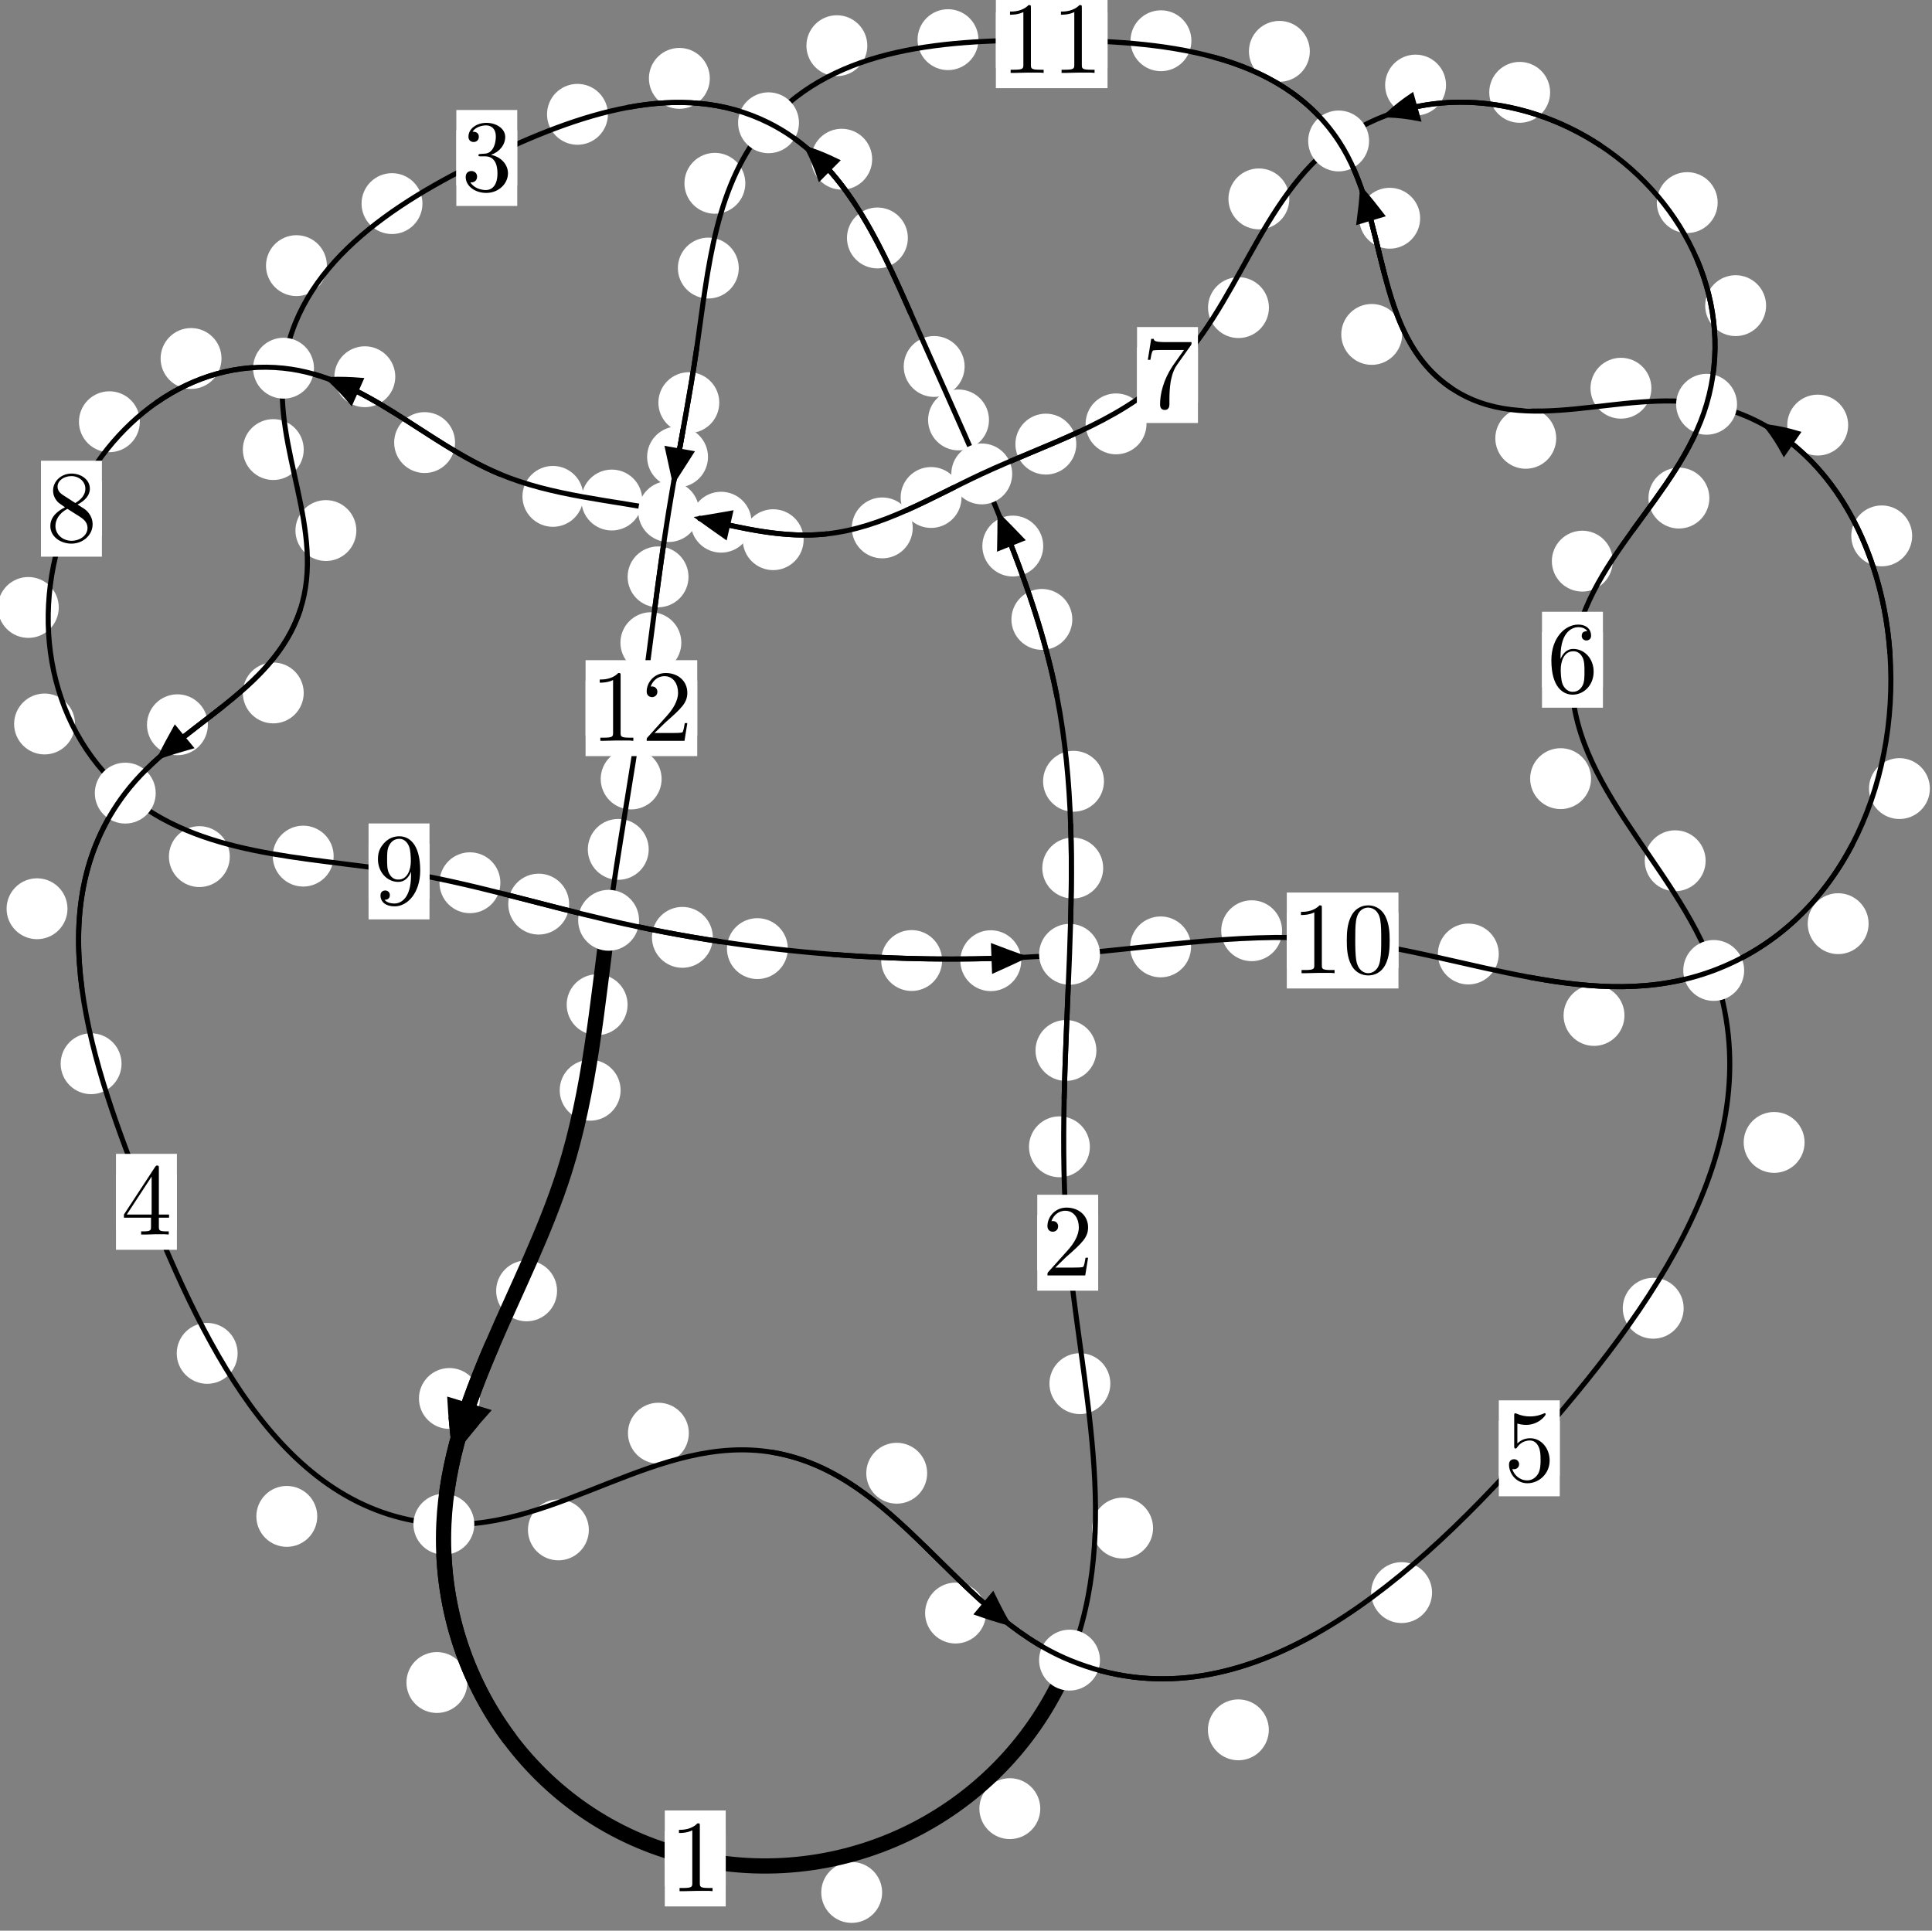 <?xml version="1.0"?>
<!-- Created by MetaPost 1.999 on 2021.07.06:0016 -->
<svg version="1.1" xmlns="http://www.w3.org/2000/svg" xmlns:xlink="http://www.w3.org/1999/xlink" width="189.672" height="189.564" viewBox="0 0 189.672 189.564">
<rect x="0" y="0" width="189.672" height="189.564" fill="#808080" stroke="none"/>
<!-- Original BoundingBox: -105.208084 -25.799835 84.463638 163.763901 -->
  <defs>
    <g transform="scale(0.01,0.01)" id="GLYPHcmr10_48">
      <path style="fill-rule: evenodd;" d="M460 -320C460 -400,455 -480,420 -554C374 -650,292 -666,250 -666C190 -666,117 -640,76 -547C44 -478,39 -400,39 -320C39 -245,43 -155,84 -79C127 2,200 22,249 22C303 22,379 1,423 -94C455 -163,460 -241,460 -320M249 -0C210 -0,151 -25,133 -121C122 -181,122 -273,122 -332C122 -396,122 -462,130 -516C149 -635,224 -644,249 -644C282 -644,348 -626,367 -527C377 -471,377 -395,377 -332C377 -257,377 -189,366 -125C351 -30,294 -0,249 -0"></path>
    </g>
    <g transform="scale(0.01,0.01)" id="GLYPHcmr10_49">
      <path style="fill-rule: evenodd;" d="M294 -640C294 -664,294 -666,271 -666C209 -602,121 -602,89 -602L89 -571C109 -571,168 -571,220 -597L220 -79C220 -43,217 -31,127 -31L95 -31L95 -0L257 -0L130 -3L217 -3L257 -3L297 -3L384 -3L419 -0L419 -31L387 -31C297 -31,294 -42,294 -79"></path>
    </g>
    <g transform="scale(0.01,0.01)" id="GLYPHcmr10_50">
      <path style="fill-rule: evenodd;" d="M127 -77L233 -180C389 -318,449 -372,449 -472C449 -586,359 -666,237 -666C124 -666,50 -574,50 -485C50 -429,100 -429,103 -429C120 -429,155 -441,155 -482C155 -508,137 -534,102 -534C94 -534,92 -534,89 -533C112 -598,166 -635,224 -635C315 -635,358 -554,358 -472C358 -392,308 -313,253 -251L61 -37C50 -26,50 -24,50 -0L421 -0L449 -174L424 -174C419 -144,412 -100,402 -85C395 -77,329 -77,307 -77"></path>
    </g>
    <g transform="scale(0.01,0.01)" id="GLYPHcmr10_51">
      <path style="fill-rule: evenodd;" d="M290 -352C372 -379,430 -449,430 -528C430 -610,342 -666,246 -666C145 -666,69 -606,69 -530C69 -497,91 -478,120 -478C151 -478,171 -500,171 -529C171 -579,124 -579,109 -579C140 -628,206 -641,242 -641C283 -641,338 -619,338 -529C338 -517,336 -459,310 -415C280 -367,246 -364,221 -363C213 -362,189 -360,182 -360C174 -359,167 -358,167 -348C167 -337,174 -337,191 -337L235 -337C317 -337,354 -269,354 -171C354 -35,285 -6,241 -6C198 -6,123 -23,88 -82C123 -77,154 -99,154 -137C154 -173,127 -193,98 -193C74 -193,42 -179,42 -135C42 -44,135 22,244 22C366 22,457 -69,457 -171C457 -253,394 -331,290 -352"></path>
    </g>
    <g transform="scale(0.01,0.01)" id="GLYPHcmr10_52">
      <path style="fill-rule: evenodd;" d="M294 -165L294 -78C294 -42,292 -31,218 -31L197 -31L197 -0L332 -0L238 -3L290 -3L332 -3L374 -3L427 -3L468 -0L468 -31L447 -31C373 -31,371 -42,371 -78L371 -165L471 -165L471 -196L371 -196L371 -651C371 -671,371 -677,355 -677C346 -677,343 -677,335 -665L28 -196L28 -165M300 -196L56 -196L300 -569"></path>
    </g>
    <g transform="scale(0.01,0.01)" id="GLYPHcmr10_53">
      <path style="fill-rule: evenodd;" d="M449 -201C449 -320,367 -420,259 -420C211 -420,168 -404,132 -369L132 -564C152 -558,185 -551,217 -551C340 -551,410 -642,410 -655C410 -661,407 -666,400 -666C399 -666,397 -666,392 -663C372 -654,323 -634,256 -634C216 -634,170 -641,123 -662C115 -665,113 -665,111 -665C101 -665,101 -657,101 -641L101 -345C101 -327,101 -319,115 -319C122 -319,124 -322,128 -328C139 -344,176 -398,257 -398C309 -398,334 -352,342 -334C358 -297,360 -258,360 -208C360 -173,360 -113,336 -71C312 -32,275 -6,229 -6C156 -6,99 -59,82 -118C85 -117,88 -116,99 -116C132 -116,149 -141,149 -165C149 -189,132 -214,99 -214C85 -214,50 -207,50 -161C50 -75,119 22,231 22C347 22,449 -74,449 -201"></path>
    </g>
    <g transform="scale(0.01,0.01)" id="GLYPHcmr10_54">
      <path style="fill-rule: evenodd;" d="M132 -328L132 -352C132 -605,256 -641,307 -641C331 -641,373 -635,395 -601C380 -601,340 -601,340 -556C340 -525,364 -510,386 -510C402 -510,432 -519,432 -558C432 -618,388 -666,305 -666C177 -666,42 -537,42 -316C42 -49,158 22,251 22C362 22,457 -72,457 -204C457 -331,368 -427,257 -427C189 -427,152 -376,132 -328M251 -6C188 -6,158 -66,152 -81C134 -128,134 -208,134 -226C134 -304,166 -404,256 -404C272 -404,318 -404,349 -342C367 -305,367 -254,367 -205C367 -157,367 -107,350 -71C320 -11,274 -6,251 -6"></path>
    </g>
    <g transform="scale(0.01,0.01)" id="GLYPHcmr10_55">
      <path style="fill-rule: evenodd;" d="M476 -609C485 -621,485 -623,485 -644L242 -644C120 -644,118 -657,114 -676L89 -676L56 -470L81 -470C84 -486,93 -549,106 -561C113 -567,191 -567,204 -567L411 -567C400 -551,321 -442,299 -409C209 -274,176 -135,176 -33C176 -23,176 22,222 22C268 22,268 -23,268 -33L268 -84C268 -139,271 -194,279 -248C283 -271,297 -357,341 -419"></path>
    </g>
    <g transform="scale(0.01,0.01)" id="GLYPHcmr10_56">
      <path style="fill-rule: evenodd;" d="M163 -457C117 -487,113 -521,113 -538C113 -599,178 -641,249 -641C322 -641,386 -589,386 -517C386 -460,347 -412,287 -377M309 -362C381 -399,430 -451,430 -517C430 -609,341 -666,250 -666C150 -666,69 -592,69 -499C69 -481,71 -436,113 -389C124 -377,161 -352,186 -335C128 -306,42 -250,42 -151C42 -45,144 22,249 22C362 22,457 -61,457 -168C457 -204,446 -249,408 -291C389 -312,373 -322,309 -362M209 -320L332 -242C360 -223,407 -193,407 -132C407 -58,332 -6,250 -6C164 -6,92 -68,92 -151C92 -209,124 -273,209 -320"></path>
    </g>
    <g transform="scale(0.01,0.01)" id="GLYPHcmr10_57">
      <path style="fill-rule: evenodd;" d="M367 -318L367 -286C367 -52,263 -6,205 -6C188 -6,134 -8,107 -42C151 -42,159 -71,159 -88C159 -119,135 -134,113 -134C97 -134,67 -125,67 -86C67 -19,121 22,206 22C335 22,457 -114,457 -329C457 -598,342 -666,253 -666C198 -666,149 -648,106 -603C65 -558,42 -516,42 -441C42 -316,130 -218,242 -218C303 -218,344 -260,367 -318M243 -241C227 -241,181 -241,150 -304C132 -341,132 -391,132 -440C132 -494,132 -541,153 -578C180 -628,218 -641,253 -641C299 -641,332 -607,349 -562C361 -530,365 -467,365 -421C365 -338,331 -241,243 -241"></path>
    </g>
  </defs>
  <path d="M86.602 185.811C86.602 185.018,86.287 184.258,85.727 183.698C85.166 183.137,84.406 182.822,83.613 182.822C82.821 182.822,82.061 183.137,81.5 183.698C80.94 184.258,80.625 185.018,80.625 185.811C80.625 186.604,80.94 187.364,81.5 187.924C82.061 188.485,82.821 188.8,83.613 188.8C84.406 188.8,85.166 188.485,85.727 187.924C86.287 187.364,86.602 186.604,86.602 185.811Z" style="fill: rgb(100%,100%,100%);stroke: none;"></path>
  <path d="M71.244 182.474C71.244 181.681,70.929 180.921,70.369 180.36C69.808 179.8,69.048 179.485,68.255 179.485C67.463 179.485,66.702 179.8,66.142 180.36C65.581 180.921,65.267 181.681,65.267 182.474C65.267 183.266,65.581 184.026,66.142 184.587C66.702 185.147,67.463 185.462,68.255 185.462C69.048 185.462,69.808 185.147,70.369 184.587C70.929 184.026,71.244 183.266,71.244 182.474Z" style="fill: rgb(100%,100%,100%);stroke: none;"></path>
  <path d="M113.2 150.034C113.2 149.242,112.885 148.482,112.324 147.921C111.764 147.361,111.004 147.046,110.211 147.046C109.418 147.046,108.658 147.361,108.098 147.921C107.537 148.482,107.222 149.242,107.222 150.034C107.222 150.827,107.537 151.587,108.098 152.148C108.658 152.708,109.418 153.023,110.211 153.023C111.004 153.023,111.764 152.708,112.324 152.148C112.885 151.587,113.2 150.827,113.2 150.034Z" style="fill: rgb(100%,100%,100%);stroke: none;"></path>
  <path d="M102.128 177.583C102.128 176.79,101.813 176.03,101.252 175.47C100.692 174.909,99.932 174.594,99.139 174.594C98.346 174.594,97.586 174.909,97.026 175.47C96.465 176.03,96.15 176.79,96.15 177.583C96.15 178.376,96.465 179.136,97.026 179.696C97.586 180.257,98.346 180.572,99.139 180.572C99.932 180.572,100.692 180.257,101.252 179.696C101.813 179.136,102.128 178.376,102.128 177.583Z" style="fill: rgb(100%,100%,100%);stroke: none;"></path>
  <path d="M106.997 112.6C106.997 111.807,106.683 111.047,106.122 110.486C105.562 109.926,104.801 109.611,104.009 109.611C103.216 109.611,102.456 109.926,101.895 110.486C101.335 111.047,101.02 111.807,101.02 112.6C101.02 113.392,101.335 114.152,101.895 114.713C102.456 115.273,103.216 115.588,104.009 115.588C104.801 115.588,105.562 115.273,106.122 114.713C106.683 114.152,106.997 113.392,106.997 112.6Z" style="fill: rgb(100%,100%,100%);stroke: none;"></path>
  <path d="M109.006 135.852C109.006 135.059,108.691 134.299,108.13 133.739C107.57 133.178,106.81 132.863,106.017 132.863C105.224 132.863,104.464 133.178,103.904 133.739C103.343 134.299,103.028 135.059,103.028 135.852C103.028 136.645,103.343 137.405,103.904 137.965C104.464 138.526,105.224 138.841,106.017 138.841C106.81 138.841,107.57 138.526,108.13 137.965C108.691 137.405,109.006 136.645,109.006 135.852Z" style="fill: rgb(100%,100%,100%);stroke: none;"></path>
  <path d="M108.304 85.23C108.304 84.437,107.989 83.677,107.428 83.117C106.868 82.556,106.108 82.241,105.315 82.241C104.522 82.241,103.762 82.556,103.202 83.117C102.641 83.677,102.326 84.437,102.326 85.23C102.326 86.023,102.641 86.783,103.202 87.343C103.762 87.904,104.522 88.219,105.315 88.219C106.108 88.219,106.868 87.904,107.428 87.343C107.989 86.783,108.304 86.023,108.304 85.23Z" style="fill: rgb(100%,100%,100%);stroke: none;"></path>
  <path d="M107.638 103.141C107.638 102.348,107.323 101.588,106.762 101.027C106.202 100.467,105.442 100.152,104.649 100.152C103.856 100.152,103.096 100.467,102.536 101.027C101.975 101.588,101.66 102.348,101.66 103.141C101.66 103.933,101.975 104.694,102.536 105.254C103.096 105.815,103.856 106.13,104.649 106.13C105.442 106.13,106.202 105.815,106.762 105.254C107.323 104.694,107.638 103.933,107.638 103.141Z" style="fill: rgb(100%,100%,100%);stroke: none;"></path>
  <path d="M105.273 60.816C105.273 60.023,104.958 59.263,104.397 58.703C103.837 58.142,103.077 57.827,102.284 57.827C101.491 57.827,100.731 58.142,100.171 58.703C99.61 59.263,99.295 60.023,99.295 60.816C99.295 61.609,99.61 62.369,100.171 62.929C100.731 63.49,101.491 63.805,102.284 63.805C103.077 63.805,103.837 63.49,104.397 62.929C104.958 62.369,105.273 61.609,105.273 60.816Z" style="fill: rgb(100%,100%,100%);stroke: none;"></path>
  <path d="M108.381 76.71C108.381 75.917,108.066 75.157,107.506 74.596C106.946 74.036,106.185 73.721,105.393 73.721C104.6 73.721,103.84 74.036,103.279 74.596C102.719 75.157,102.404 75.917,102.404 76.71C102.404 77.502,102.719 78.262,103.279 78.823C103.84 79.383,104.6 79.698,105.393 79.698C106.185 79.698,106.946 79.383,107.506 78.823C108.066 78.262,108.381 77.502,108.381 76.71Z" style="fill: rgb(100%,100%,100%);stroke: none;"></path>
  <path d="M97.092 41.232C97.092 40.44,96.777 39.68,96.216 39.119C95.656 38.559,94.896 38.244,94.103 38.244C93.31 38.244,92.55 38.559,91.99 39.119C91.429 39.68,91.114 40.44,91.114 41.232C91.114 42.025,91.429 42.785,91.99 43.346C92.55 43.906,93.31 44.221,94.103 44.221C94.896 44.221,95.656 43.906,96.216 43.346C96.777 42.785,97.092 42.025,97.092 41.232Z" style="fill: rgb(100%,100%,100%);stroke: none;"></path>
  <path d="M102.418 53.615C102.418 52.822,102.103 52.062,101.543 51.501C100.982 50.941,100.222 50.626,99.43 50.626C98.637 50.626,97.877 50.941,97.316 51.501C96.756 52.062,96.441 52.822,96.441 53.615C96.441 54.407,96.756 55.168,97.316 55.728C97.877 56.289,98.637 56.603,99.43 56.603C100.222 56.603,100.982 56.289,101.543 55.728C102.103 55.168,102.418 54.407,102.418 53.615Z" style="fill: rgb(100%,100%,100%);stroke: none;"></path>
  <path d="M89.128 23.364C89.128 22.572,88.813 21.811,88.252 21.251C87.692 20.69,86.932 20.375,86.139 20.375C85.346 20.375,84.586 20.69,84.026 21.251C83.465 21.811,83.15 22.572,83.15 23.364C83.15 24.157,83.465 24.917,84.026 25.478C84.586 26.038,85.346 26.353,86.139 26.353C86.932 26.353,87.692 26.038,88.252 25.478C88.813 24.917,89.128 24.157,89.128 23.364Z" style="fill: rgb(100%,100%,100%);stroke: none;"></path>
  <path d="M94.7 35.983C94.7 35.19,94.385 34.43,93.824 33.869C93.264 33.309,92.504 32.994,91.711 32.994C90.918 32.994,90.158 33.309,89.598 33.869C89.037 34.43,88.722 35.19,88.722 35.983C88.722 36.775,89.037 37.536,89.598 38.096C90.158 38.657,90.918 38.971,91.711 38.971C92.504 38.971,93.264 38.657,93.824 38.096C94.385 37.536,94.7 36.775,94.7 35.983Z" style="fill: rgb(100%,100%,100%);stroke: none;"></path>
  <path d="M69.685 7.694C69.685 6.902,69.37 6.141,68.809 5.581C68.249 5.02,67.489 4.706,66.696 4.706C65.903 4.706,65.143 5.02,64.583 5.581C64.022 6.141,63.707 6.902,63.707 7.694C63.707 8.487,64.022 9.247,64.583 9.808C65.143 10.368,65.903 10.683,66.696 10.683C67.489 10.683,68.249 10.368,68.809 9.808C69.37 9.247,69.685 8.487,69.685 7.694Z" style="fill: rgb(100%,100%,100%);stroke: none;"></path>
  <path d="M85.623 15.633C85.623 14.84,85.308 14.08,84.748 13.519C84.187 12.959,83.427 12.644,82.634 12.644C81.842 12.644,81.082 12.959,80.521 13.519C79.961 14.08,79.646 14.84,79.646 15.633C79.646 16.425,79.961 17.185,80.521 17.746C81.082 18.306,81.842 18.621,82.634 18.621C83.427 18.621,84.187 18.306,84.748 17.746C85.308 17.185,85.623 16.425,85.623 15.633Z" style="fill: rgb(100%,100%,100%);stroke: none;"></path>
  <path d="M41.473 19.991C41.473 19.199,41.158 18.438,40.597 17.878C40.037 17.317,39.276 17.003,38.484 17.003C37.691 17.003,36.931 17.317,36.37 17.878C35.81 18.438,35.495 19.199,35.495 19.991C35.495 20.784,35.81 21.544,36.37 22.105C36.931 22.665,37.691 22.98,38.484 22.98C39.276 22.98,40.037 22.665,40.597 22.105C41.158 21.544,41.473 20.784,41.473 19.991Z" style="fill: rgb(100%,100%,100%);stroke: none;"></path>
  <path d="M59.681 11.226C59.681 10.433,59.366 9.673,58.806 9.112C58.245 8.552,57.485 8.237,56.692 8.237C55.9 8.237,55.14 8.552,54.579 9.112C54.019 9.673,53.704 10.433,53.704 11.226C53.704 12.018,54.019 12.779,54.579 13.339C55.14 13.899,55.9 14.214,56.692 14.214C57.485 14.214,58.245 13.899,58.806 13.339C59.366 12.779,59.681 12.018,59.681 11.226Z" style="fill: rgb(100%,100%,100%);stroke: none;"></path>
  <path d="M29.818 44.14C29.818 43.348,29.503 42.588,28.943 42.027C28.382 41.467,27.622 41.152,26.829 41.152C26.037 41.152,25.277 41.467,24.716 42.027C24.156 42.588,23.841 43.348,23.841 44.14C23.841 44.933,24.156 45.693,24.716 46.254C25.277 46.814,26.037 47.129,26.829 47.129C27.622 47.129,28.382 46.814,28.943 46.254C29.503 45.693,29.818 44.933,29.818 44.14Z" style="fill: rgb(100%,100%,100%);stroke: none;"></path>
  <path d="M32.092 26.082C32.092 25.289,31.777 24.529,31.217 23.968C30.656 23.408,29.896 23.093,29.103 23.093C28.311 23.093,27.551 23.408,26.99 23.968C26.43 24.529,26.115 25.289,26.115 26.082C26.115 26.874,26.43 27.634,26.99 28.195C27.551 28.755,28.311 29.07,29.103 29.07C29.896 29.07,30.656 28.755,31.217 28.195C31.777 27.634,32.092 26.874,32.092 26.082Z" style="fill: rgb(100%,100%,100%);stroke: none;"></path>
  <path d="M29.817 68.037C29.817 67.245,29.502 66.484,28.942 65.924C28.381 65.364,27.621 65.049,26.828 65.049C26.036 65.049,25.276 65.364,24.715 65.924C24.155 66.484,23.84 67.245,23.84 68.037C23.84 68.83,24.155 69.59,24.715 70.151C25.276 70.711,26.036 71.026,26.828 71.026C27.621 71.026,28.381 70.711,28.942 70.151C29.502 69.59,29.817 68.83,29.817 68.037Z" style="fill: rgb(100%,100%,100%);stroke: none;"></path>
  <path d="M34.984 52.092C34.984 51.3,34.669 50.539,34.108 49.979C33.548 49.418,32.788 49.104,31.995 49.104C31.202 49.104,30.442 49.418,29.882 49.979C29.321 50.539,29.006 51.3,29.006 52.092C29.006 52.885,29.321 53.645,29.882 54.206C30.442 54.766,31.202 55.081,31.995 55.081C32.788 55.081,33.548 54.766,34.108 54.206C34.669 53.645,34.984 52.885,34.984 52.092Z" style="fill: rgb(100%,100%,100%);stroke: none;"></path>
  <path d="M6.625 89.226C6.625 88.433,6.31 87.673,5.749 87.113C5.189 86.552,4.428 86.237,3.636 86.237C2.843 86.237,2.083 86.552,1.522 87.113C0.962 87.673,0.647 88.433,0.647 89.226C0.647 90.019,0.962 90.779,1.522 91.339C2.083 91.9,2.843 92.215,3.636 92.215C4.428 92.215,5.189 91.9,5.749 91.339C6.31 90.779,6.625 90.019,6.625 89.226Z" style="fill: rgb(100%,100%,100%);stroke: none;"></path>
  <path d="M20.407 71.161C20.407 70.368,20.092 69.608,19.532 69.048C18.972 68.487,18.211 68.172,17.419 68.172C16.626 68.172,15.866 68.487,15.305 69.048C14.745 69.608,14.43 70.368,14.43 71.161C14.43 71.954,14.745 72.714,15.305 73.274C15.866 73.835,16.626 74.15,17.419 74.15C18.211 74.15,18.972 73.835,19.532 73.274C20.092 72.714,20.407 71.954,20.407 71.161Z" style="fill: rgb(100%,100%,100%);stroke: none;"></path>
  <path d="M23.328 132.881C23.328 132.089,23.013 131.328,22.453 130.768C21.892 130.207,21.132 129.892,20.339 129.892C19.547 129.892,18.787 130.207,18.226 130.768C17.666 131.328,17.351 132.089,17.351 132.881C17.351 133.674,17.666 134.434,18.226 134.995C18.787 135.555,19.547 135.87,20.339 135.87C21.132 135.87,21.892 135.555,22.453 134.995C23.013 134.434,23.328 133.674,23.328 132.881Z" style="fill: rgb(100%,100%,100%);stroke: none;"></path>
  <path d="M11.932 104.442C11.932 103.649,11.617 102.889,11.057 102.328C10.496 101.768,9.736 101.453,8.943 101.453C8.151 101.453,7.391 101.768,6.83 102.328C6.27 102.889,5.955 103.649,5.955 104.442C5.955 105.234,6.27 105.995,6.83 106.555C7.391 107.116,8.151 107.431,8.943 107.431C9.736 107.431,10.496 107.116,11.057 106.555C11.617 105.995,11.932 105.234,11.932 104.442Z" style="fill: rgb(100%,100%,100%);stroke: none;"></path>
  <path d="M57.808 150.215C57.808 149.422,57.493 148.662,56.933 148.101C56.372 147.541,55.612 147.226,54.82 147.226C54.027 147.226,53.267 147.541,52.706 148.101C52.146 148.662,51.831 149.422,51.831 150.215C51.831 151.007,52.146 151.768,52.706 152.328C53.267 152.889,54.027 153.203,54.82 153.203C55.612 153.203,56.372 152.889,56.933 152.328C57.493 151.768,57.808 151.007,57.808 150.215Z" style="fill: rgb(100%,100%,100%);stroke: none;"></path>
  <path d="M31.145 148.887C31.145 148.095,30.83 147.335,30.269 146.774C29.709 146.214,28.949 145.899,28.156 145.899C27.363 145.899,26.603 146.214,26.043 146.774C25.482 147.335,25.167 148.095,25.167 148.887C25.167 149.68,25.482 150.44,26.043 151.001C26.603 151.561,27.363 151.876,28.156 151.876C28.949 151.876,29.709 151.561,30.269 151.001C30.83 150.44,31.145 149.68,31.145 148.887Z" style="fill: rgb(100%,100%,100%);stroke: none;"></path>
  <path d="M91.023 144.649C91.023 143.857,90.708 143.097,90.148 142.536C89.587 141.976,88.827 141.661,88.034 141.661C87.242 141.661,86.482 141.976,85.921 142.536C85.361 143.097,85.046 143.857,85.046 144.649C85.046 145.442,85.361 146.202,85.921 146.763C86.482 147.323,87.242 147.638,88.034 147.638C88.827 147.638,89.587 147.323,90.148 146.763C90.708 146.202,91.023 145.442,91.023 144.649Z" style="fill: rgb(100%,100%,100%);stroke: none;"></path>
  <path d="M67.626 140.716C67.626 139.924,67.312 139.163,66.751 138.603C66.191 138.042,65.43 137.728,64.638 137.728C63.845 137.728,63.085 138.042,62.524 138.603C61.964 139.163,61.649 139.924,61.649 140.716C61.649 141.509,61.964 142.269,62.524 142.83C63.085 143.39,63.845 143.705,64.638 143.705C65.43 143.705,66.191 143.39,66.751 142.83C67.312 142.269,67.626 141.509,67.626 140.716Z" style="fill: rgb(100%,100%,100%);stroke: none;"></path>
  <path d="M124.564 169.845C124.564 169.053,124.249 168.293,123.688 167.732C123.128 167.172,122.368 166.857,121.575 166.857C120.782 166.857,120.022 167.172,119.462 167.732C118.901 168.293,118.586 169.053,118.586 169.845C118.586 170.638,118.901 171.398,119.462 171.959C120.022 172.519,120.782 172.834,121.575 172.834C122.368 172.834,123.128 172.519,123.688 171.959C124.249 171.398,124.564 170.638,124.564 169.845Z" style="fill: rgb(100%,100%,100%);stroke: none;"></path>
  <path d="M96.8 158.379C96.8 157.586,96.485 156.826,95.925 156.266C95.364 155.705,94.604 155.39,93.811 155.39C93.019 155.39,92.258 155.705,91.698 156.266C91.137 156.826,90.822 157.586,90.822 158.379C90.822 159.172,91.137 159.932,91.698 160.492C92.258 161.053,93.019 161.368,93.811 161.368C94.604 161.368,95.364 161.053,95.925 160.492C96.485 159.932,96.8 159.172,96.8 158.379Z" style="fill: rgb(100%,100%,100%);stroke: none;"></path>
  <path d="M165.292 128.452C165.292 127.659,164.978 126.899,164.417 126.339C163.857 125.778,163.096 125.463,162.304 125.463C161.511 125.463,160.751 125.778,160.19 126.339C159.63 126.899,159.315 127.659,159.315 128.452C159.315 129.245,159.63 130.005,160.19 130.565C160.751 131.126,161.511 131.441,162.304 131.441C163.096 131.441,163.857 131.126,164.417 130.565C164.978 130.005,165.292 129.245,165.292 128.452Z" style="fill: rgb(100%,100%,100%);stroke: none;"></path>
  <path d="M140.59 156.37C140.59 155.577,140.275 154.817,139.715 154.257C139.154 153.696,138.394 153.381,137.601 153.381C136.809 153.381,136.049 153.696,135.488 154.257C134.928 154.817,134.613 155.577,134.613 156.37C134.613 157.163,134.928 157.923,135.488 158.484C136.049 159.044,136.809 159.359,137.601 159.359C138.394 159.359,139.154 159.044,139.715 158.484C140.275 157.923,140.59 157.163,140.59 156.37Z" style="fill: rgb(100%,100%,100%);stroke: none;"></path>
  <path d="M167.448 84.513C167.448 83.72,167.133 82.96,166.572 82.4C166.012 81.839,165.252 81.524,164.459 81.524C163.666 81.524,162.906 81.839,162.346 82.4C161.785 82.96,161.47 83.72,161.47 84.513C161.47 85.306,161.785 86.066,162.346 86.626C162.906 87.187,163.666 87.502,164.459 87.502C165.252 87.502,166.012 87.187,166.572 86.626C167.133 86.066,167.448 85.306,167.448 84.513Z" style="fill: rgb(100%,100%,100%);stroke: none;"></path>
  <path d="M177.162 112.17C177.162 111.377,176.847 110.617,176.287 110.056C175.727 109.496,174.966 109.181,174.174 109.181C173.381 109.181,172.621 109.496,172.06 110.056C171.5 110.617,171.185 111.377,171.185 112.17C171.185 112.962,171.5 113.723,172.06 114.283C172.621 114.844,173.381 115.159,174.174 115.159C174.966 115.159,175.727 114.844,176.287 114.283C176.847 113.723,177.162 112.962,177.162 112.17Z" style="fill: rgb(100%,100%,100%);stroke: none;"></path>
  <path d="M158.33 55.096C158.33 54.303,158.015 53.543,157.454 52.983C156.894 52.422,156.134 52.107,155.341 52.107C154.548 52.107,153.788 52.422,153.228 52.983C152.667 53.543,152.352 54.303,152.352 55.096C152.352 55.889,152.667 56.649,153.228 57.21C153.788 57.77,154.548 58.085,155.341 58.085C156.134 58.085,156.894 57.77,157.454 57.21C158.015 56.649,158.33 55.889,158.33 55.096Z" style="fill: rgb(100%,100%,100%);stroke: none;"></path>
  <path d="M156.199 76.451C156.199 75.658,155.884 74.898,155.323 74.338C154.763 73.777,154.003 73.462,153.21 73.462C152.417 73.462,151.657 73.777,151.096 74.338C150.536 74.898,150.221 75.658,150.221 76.451C150.221 77.244,150.536 78.004,151.096 78.564C151.657 79.125,152.417 79.44,153.21 79.44C154.003 79.44,154.763 79.125,155.323 78.564C155.884 78.004,156.199 77.244,156.199 76.451Z" style="fill: rgb(100%,100%,100%);stroke: none;"></path>
  <path d="M173.384 30.011C173.384 29.218,173.069 28.458,172.508 27.897C171.948 27.337,171.188 27.022,170.395 27.022C169.602 27.022,168.842 27.337,168.282 27.897C167.721 28.458,167.406 29.218,167.406 30.011C167.406 30.803,167.721 31.564,168.282 32.124C168.842 32.684,169.602 32.999,170.395 32.999C171.188 32.999,171.948 32.684,172.508 32.124C173.069 31.564,173.384 30.803,173.384 30.011Z" style="fill: rgb(100%,100%,100%);stroke: none;"></path>
  <path d="M167.814 48.904C167.814 48.112,167.499 47.351,166.939 46.791C166.378 46.231,165.618 45.916,164.826 45.916C164.033 45.916,163.273 46.231,162.712 46.791C162.152 47.351,161.837 48.112,161.837 48.904C161.837 49.697,162.152 50.457,162.712 51.018C163.273 51.578,164.033 51.893,164.826 51.893C165.618 51.893,166.378 51.578,166.939 51.018C167.499 50.457,167.814 49.697,167.814 48.904Z" style="fill: rgb(100%,100%,100%);stroke: none;"></path>
  <path d="M152.182 9.067C152.182 8.274,151.867 7.514,151.307 6.954C150.746 6.393,149.986 6.078,149.193 6.078C148.401 6.078,147.64 6.393,147.08 6.954C146.519 7.514,146.205 8.274,146.205 9.067C146.205 9.86,146.519 10.62,147.08 11.18C147.64 11.741,148.401 12.056,149.193 12.056C149.986 12.056,150.746 11.741,151.307 11.18C151.867 10.62,152.182 9.86,152.182 9.067Z" style="fill: rgb(100%,100%,100%);stroke: none;"></path>
  <path d="M168.631 19.892C168.631 19.099,168.316 18.339,167.756 17.778C167.195 17.218,166.435 16.903,165.642 16.903C164.85 16.903,164.09 17.218,163.529 17.778C162.969 18.339,162.654 19.099,162.654 19.892C162.654 20.684,162.969 21.445,163.529 22.005C164.09 22.566,164.85 22.881,165.642 22.881C166.435 22.881,167.195 22.566,167.756 22.005C168.316 21.445,168.631 20.684,168.631 19.892Z" style="fill: rgb(100%,100%,100%);stroke: none;"></path>
  <path d="M126.578 19.528C126.578 18.735,126.263 17.975,125.703 17.415C125.142 16.854,124.382 16.539,123.589 16.539C122.797 16.539,122.036 16.854,121.476 17.415C120.916 17.975,120.601 18.735,120.601 19.528C120.601 20.321,120.916 21.081,121.476 21.641C122.036 22.202,122.797 22.517,123.589 22.517C124.382 22.517,125.142 22.202,125.703 21.641C126.263 21.081,126.578 20.321,126.578 19.528Z" style="fill: rgb(100%,100%,100%);stroke: none;"></path>
  <path d="M141.962 8.353C141.962 7.561,141.647 6.8,141.086 6.24C140.526 5.679,139.766 5.364,138.973 5.364C138.18 5.364,137.42 5.679,136.86 6.24C136.299 6.8,135.984 7.561,135.984 8.353C135.984 9.146,136.299 9.906,136.86 10.467C137.42 11.027,138.18 11.342,138.973 11.342C139.766 11.342,140.526 11.027,141.086 10.467C141.647 9.906,141.962 9.146,141.962 8.353Z" style="fill: rgb(100%,100%,100%);stroke: none;"></path>
  <path d="M112.556 41.619C112.556 40.826,112.241 40.066,111.681 39.505C111.121 38.945,110.36 38.63,109.568 38.63C108.775 38.63,108.015 38.945,107.454 39.505C106.894 40.066,106.579 40.826,106.579 41.619C106.579 42.411,106.894 43.171,107.454 43.732C108.015 44.292,108.775 44.607,109.568 44.607C110.36 44.607,111.121 44.292,111.681 43.732C112.241 43.171,112.556 42.411,112.556 41.619Z" style="fill: rgb(100%,100%,100%);stroke: none;"></path>
  <path d="M124.575 30.202C124.575 29.41,124.26 28.65,123.699 28.089C123.139 27.529,122.379 27.214,121.586 27.214C120.793 27.214,120.033 27.529,119.473 28.089C118.912 28.65,118.597 29.41,118.597 30.202C118.597 30.995,118.912 31.755,119.473 32.316C120.033 32.876,120.793 33.191,121.586 33.191C122.379 33.191,123.139 32.876,123.699 32.316C124.26 31.755,124.575 30.995,124.575 30.202Z" style="fill: rgb(100%,100%,100%);stroke: none;"></path>
  <path d="M94.396 48.846C94.396 48.053,94.081 47.293,93.521 46.732C92.96 46.172,92.2 45.857,91.408 45.857C90.615 45.857,89.855 46.172,89.294 46.732C88.734 47.293,88.419 48.053,88.419 48.846C88.419 49.638,88.734 50.398,89.294 50.959C89.855 51.519,90.615 51.834,91.408 51.834C92.2 51.834,92.96 51.519,93.521 50.959C94.081 50.398,94.396 49.638,94.396 48.846Z" style="fill: rgb(100%,100%,100%);stroke: none;"></path>
  <path d="M105.663 43.605C105.663 42.812,105.348 42.052,104.788 41.492C104.227 40.931,103.467 40.616,102.675 40.616C101.882 40.616,101.122 40.931,100.561 41.492C100.001 42.052,99.686 42.812,99.686 43.605C99.686 44.398,100.001 45.158,100.561 45.718C101.122 46.279,101.882 46.594,102.675 46.594C103.467 46.594,104.227 46.279,104.788 45.718C105.348 45.158,105.663 44.398,105.663 43.605Z" style="fill: rgb(100%,100%,100%);stroke: none;"></path>
  <path d="M78.895 52.99C78.895 52.197,78.58 51.437,78.02 50.876C77.46 50.316,76.699 50.001,75.907 50.001C75.114 50.001,74.354 50.316,73.793 50.876C73.233 51.437,72.918 52.197,72.918 52.99C72.918 53.782,73.233 54.542,73.793 55.103C74.354 55.663,75.114 55.978,75.907 55.978C76.699 55.978,77.46 55.663,78.02 55.103C78.58 54.542,78.895 53.782,78.895 52.99Z" style="fill: rgb(100%,100%,100%);stroke: none;"></path>
  <path d="M89.606 51.833C89.606 51.04,89.291 50.28,88.73 49.719C88.17 49.159,87.41 48.844,86.617 48.844C85.824 48.844,85.064 49.159,84.504 49.719C83.943 50.28,83.628 51.04,83.628 51.833C83.628 52.625,83.943 53.386,84.504 53.946C85.064 54.507,85.824 54.821,86.617 54.821C87.41 54.821,88.17 54.507,88.73 53.946C89.291 53.386,89.606 52.625,89.606 51.833Z" style="fill: rgb(100%,100%,100%);stroke: none;"></path>
  <path d="M63.053 49.096C63.053 48.303,62.738 47.543,62.177 46.983C61.617 46.422,60.857 46.107,60.064 46.107C59.271 46.107,58.511 46.422,57.951 46.983C57.39 47.543,57.075 48.303,57.075 49.096C57.075 49.889,57.39 50.649,57.951 51.209C58.511 51.77,59.271 52.085,60.064 52.085C60.857 52.085,61.617 51.77,62.177 51.209C62.738 50.649,63.053 49.889,63.053 49.096Z" style="fill: rgb(100%,100%,100%);stroke: none;"></path>
  <path d="M73.783 51.273C73.783 50.48,73.468 49.72,72.907 49.159C72.347 48.599,71.587 48.284,70.794 48.284C70.001 48.284,69.241 48.599,68.681 49.159C68.12 49.72,67.805 50.48,67.805 51.273C67.805 52.065,68.12 52.826,68.681 53.386C69.241 53.947,70.001 54.261,70.794 54.261C71.587 54.261,72.347 53.947,72.907 53.386C73.468 52.826,73.783 52.065,73.783 51.273Z" style="fill: rgb(100%,100%,100%);stroke: none;"></path>
  <path d="M44.675 43.455C44.675 42.662,44.36 41.902,43.799 41.341C43.239 40.781,42.479 40.466,41.686 40.466C40.893 40.466,40.133 40.781,39.573 41.341C39.012 41.902,38.697 42.662,38.697 43.455C38.697 44.247,39.012 45.008,39.573 45.568C40.133 46.128,40.893 46.443,41.686 46.443C42.479 46.443,43.239 46.128,43.799 45.568C44.36 45.008,44.675 44.247,44.675 43.455Z" style="fill: rgb(100%,100%,100%);stroke: none;"></path>
  <path d="M57.269 48.737C57.269 47.944,56.954 47.184,56.393 46.624C55.833 46.063,55.073 45.748,54.28 45.748C53.487 45.748,52.727 46.063,52.167 46.624C51.606 47.184,51.291 47.944,51.291 48.737C51.291 49.53,51.606 50.29,52.167 50.85C52.727 51.411,53.487 51.726,54.28 51.726C55.073 51.726,55.833 51.411,56.393 50.85C56.954 50.29,57.269 49.53,57.269 48.737Z" style="fill: rgb(100%,100%,100%);stroke: none;"></path>
  <path d="M21.746 35.199C21.746 34.406,21.431 33.646,20.87 33.086C20.31 32.525,19.55 32.21,18.757 32.21C17.964 32.21,17.204 32.525,16.644 33.086C16.083 33.646,15.768 34.406,15.768 35.199C15.768 35.992,16.083 36.752,16.644 37.312C17.204 37.873,17.964 38.188,18.757 38.188C19.55 38.188,20.31 37.873,20.87 37.312C21.431 36.752,21.746 35.992,21.746 35.199Z" style="fill: rgb(100%,100%,100%);stroke: none;"></path>
  <path d="M38.806 36.989C38.806 36.197,38.491 35.437,37.93 34.876C37.37 34.316,36.61 34.001,35.817 34.001C35.024 34.001,34.264 34.316,33.704 34.876C33.143 35.437,32.828 36.197,32.828 36.989C32.828 37.782,33.143 38.542,33.704 39.103C34.264 39.663,35.024 39.978,35.817 39.978C36.61 39.978,37.37 39.663,37.93 39.103C38.491 38.542,38.806 37.782,38.806 36.989Z" style="fill: rgb(100%,100%,100%);stroke: none;"></path>
  <path d="M5.769 59.644C5.769 58.851,5.454 58.091,4.894 57.53C4.333 56.97,3.573 56.655,2.781 56.655C1.988 56.655,1.228 56.97,0.667 57.53C0.107 58.091,-0.208 58.851,-0.208 59.644C-0.208 60.436,0.107 61.197,0.667 61.757C1.228 62.318,1.988 62.632,2.781 62.632C3.573 62.632,4.333 62.318,4.894 61.757C5.454 61.197,5.769 60.436,5.769 59.644Z" style="fill: rgb(100%,100%,100%);stroke: none;"></path>
  <path d="M13.728 41.409C13.728 40.616,13.413 39.856,12.853 39.295C12.292 38.735,11.532 38.42,10.739 38.42C9.947 38.42,9.187 38.735,8.626 39.295C8.066 39.856,7.751 40.616,7.751 41.409C7.751 42.201,8.066 42.962,8.626 43.522C9.187 44.083,9.947 44.398,10.739 44.398C11.532 44.398,12.292 44.083,12.853 43.522C13.413 42.962,13.728 42.201,13.728 41.409Z" style="fill: rgb(100%,100%,100%);stroke: none;"></path>
  <path d="M22.56 84.107C22.56 83.314,22.246 82.554,21.685 81.993C21.125 81.433,20.364 81.118,19.572 81.118C18.779 81.118,18.019 81.433,17.458 81.993C16.898 82.554,16.583 83.314,16.583 84.107C16.583 84.899,16.898 85.66,17.458 86.22C18.019 86.781,18.779 87.095,19.572 87.095C20.364 87.095,21.125 86.781,21.685 86.22C22.246 85.66,22.56 84.899,22.56 84.107Z" style="fill: rgb(100%,100%,100%);stroke: none;"></path>
  <path d="M7.364 71.084C7.364 70.291,7.049 69.531,6.488 68.971C5.928 68.41,5.168 68.095,4.375 68.095C3.582 68.095,2.822 68.41,2.262 68.971C1.701 69.531,1.386 70.291,1.386 71.084C1.386 71.877,1.701 72.637,2.262 73.197C2.822 73.758,3.582 74.073,4.375 74.073C5.168 74.073,5.928 73.758,6.488 73.197C7.049 72.637,7.364 71.877,7.364 71.084Z" style="fill: rgb(100%,100%,100%);stroke: none;"></path>
  <path d="M49.123 86.672C49.123 85.88,48.808 85.12,48.248 84.559C47.687 83.999,46.927 83.684,46.135 83.684C45.342 83.684,44.582 83.999,44.021 84.559C43.461 85.12,43.146 85.88,43.146 86.672C43.146 87.465,43.461 88.225,44.021 88.786C44.582 89.346,45.342 89.661,46.135 89.661C46.927 89.661,47.687 89.346,48.248 88.786C48.808 88.225,49.123 87.465,49.123 86.672Z" style="fill: rgb(100%,100%,100%);stroke: none;"></path>
  <path d="M32.756 84.058C32.756 83.266,32.441 82.505,31.881 81.945C31.32 81.384,30.56 81.069,29.768 81.069C28.975 81.069,28.215 81.384,27.654 81.945C27.094 82.505,26.779 83.266,26.779 84.058C26.779 84.851,27.094 85.611,27.654 86.172C28.215 86.732,28.975 87.047,29.768 87.047C30.56 87.047,31.32 86.732,31.881 86.172C32.441 85.611,32.756 84.851,32.756 84.058Z" style="fill: rgb(100%,100%,100%);stroke: none;"></path>
  <path d="M69.982 92.034C69.982 91.242,69.667 90.481,69.107 89.921C68.546 89.36,67.786 89.046,66.993 89.046C66.201 89.046,65.441 89.36,64.88 89.921C64.32 90.481,64.005 91.242,64.005 92.034C64.005 92.827,64.32 93.587,64.88 94.148C65.441 94.708,66.201 95.023,66.993 95.023C67.786 95.023,68.546 94.708,69.107 94.148C69.667 93.587,69.982 92.827,69.982 92.034Z" style="fill: rgb(100%,100%,100%);stroke: none;"></path>
  <path d="M55.874 88.771C55.874 87.978,55.559 87.218,54.999 86.658C54.439 86.097,53.678 85.782,52.886 85.782C52.093 85.782,51.333 86.097,50.772 86.658C50.212 87.218,49.897 87.978,49.897 88.771C49.897 89.564,50.212 90.324,50.772 90.884C51.333 91.445,52.093 91.76,52.886 91.76C53.678 91.76,54.439 91.445,54.999 90.884C55.559 90.324,55.874 89.564,55.874 88.771Z" style="fill: rgb(100%,100%,100%);stroke: none;"></path>
  <path d="M92.49 94.31C92.49 93.517,92.175 92.757,91.614 92.196C91.054 91.636,90.294 91.321,89.501 91.321C88.708 91.321,87.948 91.636,87.387 92.196C86.827 92.757,86.512 93.517,86.512 94.31C86.512 95.102,86.827 95.862,87.387 96.423C87.948 96.983,88.708 97.298,89.501 97.298C90.294 97.298,91.054 96.983,91.614 96.423C92.175 95.862,92.49 95.102,92.49 94.31Z" style="fill: rgb(100%,100%,100%);stroke: none;"></path>
  <path d="M77.344 93.139C77.344 92.347,77.029 91.586,76.469 91.026C75.908 90.465,75.148 90.151,74.356 90.151C73.563 90.151,72.803 90.465,72.242 91.026C71.682 91.586,71.367 92.347,71.367 93.139C71.367 93.932,71.682 94.692,72.242 95.253C72.803 95.813,73.563 96.128,74.356 96.128C75.148 96.128,75.908 95.813,76.469 95.253C77.029 94.692,77.344 93.932,77.344 93.139Z" style="fill: rgb(100%,100%,100%);stroke: none;"></path>
  <path d="M116.93 92.971C116.93 92.178,116.616 91.418,116.055 90.858C115.495 90.297,114.734 89.982,113.942 89.982C113.149 89.982,112.389 90.297,111.828 90.858C111.268 91.418,110.953 92.178,110.953 92.971C110.953 93.764,111.268 94.524,111.828 95.084C112.389 95.645,113.149 95.96,113.942 95.96C114.734 95.96,115.495 95.645,116.055 95.084C116.616 94.524,116.93 93.764,116.93 92.971Z" style="fill: rgb(100%,100%,100%);stroke: none;"></path>
  <path d="M100.258 94.326C100.258 93.534,99.943 92.774,99.382 92.213C98.822 91.653,98.062 91.338,97.269 91.338C96.476 91.338,95.716 91.653,95.156 92.213C94.595 92.774,94.28 93.534,94.28 94.326C94.28 95.119,94.595 95.879,95.156 96.44C95.716 97,96.476 97.315,97.269 97.315C98.062 97.315,98.822 97,99.382 96.44C99.943 95.879,100.258 95.119,100.258 94.326Z" style="fill: rgb(100%,100%,100%);stroke: none;"></path>
  <path d="M147.139 93.669C147.139 92.876,146.824 92.116,146.264 91.556C145.704 90.995,144.943 90.68,144.151 90.68C143.358 90.68,142.598 90.995,142.037 91.556C141.477 92.116,141.162 92.876,141.162 93.669C141.162 94.462,141.477 95.222,142.037 95.782C142.598 96.343,143.358 96.658,144.151 96.658C144.943 96.658,145.704 96.343,146.264 95.782C146.824 95.222,147.139 94.462,147.139 93.669Z" style="fill: rgb(100%,100%,100%);stroke: none;"></path>
  <path d="M125.868 91.383C125.868 90.591,125.553 89.831,124.993 89.27C124.432 88.71,123.672 88.395,122.879 88.395C122.087 88.395,121.326 88.71,120.766 89.27C120.205 89.831,119.89 90.591,119.89 91.383C119.89 92.176,120.205 92.936,120.766 93.497C121.326 94.057,122.087 94.372,122.879 94.372C123.672 94.372,124.432 94.057,124.993 93.497C125.553 92.936,125.868 92.176,125.868 91.383Z" style="fill: rgb(100%,100%,100%);stroke: none;"></path>
  <path d="M183.448 90.691C183.448 89.898,183.133 89.138,182.573 88.578C182.012 88.017,181.252 87.702,180.459 87.702C179.667 87.702,178.907 88.017,178.346 88.578C177.786 89.138,177.471 89.898,177.471 90.691C177.471 91.484,177.786 92.244,178.346 92.804C178.907 93.365,179.667 93.68,180.459 93.68C181.252 93.68,182.012 93.365,182.573 92.804C183.133 92.244,183.448 91.484,183.448 90.691Z" style="fill: rgb(100%,100%,100%);stroke: none;"></path>
  <path d="M159.48 99.702C159.48 98.91,159.165 98.149,158.605 97.589C158.044 97.029,157.284 96.714,156.492 96.714C155.699 96.714,154.939 97.029,154.378 97.589C153.818 98.149,153.503 98.91,153.503 99.702C153.503 100.495,153.818 101.255,154.378 101.816C154.939 102.376,155.699 102.691,156.492 102.691C157.284 102.691,158.044 102.376,158.605 101.816C159.165 101.255,159.48 100.495,159.48 99.702Z" style="fill: rgb(100%,100%,100%);stroke: none;"></path>
  <path d="M187.724 52.616C187.724 51.823,187.409 51.063,186.849 50.503C186.288 49.942,185.528 49.627,184.735 49.627C183.943 49.627,183.183 49.942,182.622 50.503C182.062 51.063,181.747 51.823,181.747 52.616C181.747 53.409,182.062 54.169,182.622 54.729C183.183 55.29,183.943 55.605,184.735 55.605C185.528 55.605,186.288 55.29,186.849 54.729C187.409 54.169,187.724 53.409,187.724 52.616Z" style="fill: rgb(100%,100%,100%);stroke: none;"></path>
  <path d="M189.464 77.427C189.464 76.634,189.149 75.874,188.588 75.313C188.028 74.753,187.268 74.438,186.475 74.438C185.682 74.438,184.922 74.753,184.362 75.313C183.801 75.874,183.486 76.634,183.486 77.427C183.486 78.219,183.801 78.979,184.362 79.54C184.922 80.1,185.682 80.415,186.475 80.415C187.268 80.415,188.028 80.1,188.588 79.54C189.149 78.979,189.464 78.219,189.464 77.427Z" style="fill: rgb(100%,100%,100%);stroke: none;"></path>
  <path d="M162.122 38.118C162.122 37.325,161.807 36.565,161.247 36.004C160.686 35.444,159.926 35.129,159.133 35.129C158.341 35.129,157.58 35.444,157.02 36.004C156.46 36.565,156.145 37.325,156.145 38.118C156.145 38.91,156.46 39.671,157.02 40.231C157.58 40.792,158.341 41.106,159.133 41.106C159.926 41.106,160.686 40.792,161.247 40.231C161.807 39.671,162.122 38.91,162.122 38.118Z" style="fill: rgb(100%,100%,100%);stroke: none;"></path>
  <path d="M181.441 41.737C181.441 40.945,181.126 40.184,180.565 39.624C180.005 39.064,179.245 38.749,178.452 38.749C177.659 38.749,176.899 39.064,176.339 39.624C175.778 40.184,175.463 40.945,175.463 41.737C175.463 42.53,175.778 43.29,176.339 43.851C176.899 44.411,177.659 44.726,178.452 44.726C179.245 44.726,180.005 44.411,180.565 43.851C181.126 43.29,181.441 42.53,181.441 41.737Z" style="fill: rgb(100%,100%,100%);stroke: none;"></path>
  <path d="M137.655 32.834C137.655 32.042,137.34 31.282,136.78 30.721C136.22 30.161,135.459 29.846,134.667 29.846C133.874 29.846,133.114 30.161,132.553 30.721C131.993 31.282,131.678 32.042,131.678 32.834C131.678 33.627,131.993 34.387,132.553 34.948C133.114 35.508,133.874 35.823,134.667 35.823C135.459 35.823,136.22 35.508,136.78 34.948C137.34 34.387,137.655 33.627,137.655 32.834Z" style="fill: rgb(100%,100%,100%);stroke: none;"></path>
  <path d="M152.778 43.036C152.778 42.243,152.463 41.483,151.903 40.922C151.342 40.362,150.582 40.047,149.79 40.047C148.997 40.047,148.237 40.362,147.676 40.922C147.116 41.483,146.801 42.243,146.801 43.036C146.801 43.828,147.116 44.589,147.676 45.149C148.237 45.709,148.997 46.024,149.79 46.024C150.582 46.024,151.342 45.709,151.903 45.149C152.463 44.589,152.778 43.828,152.778 43.036Z" style="fill: rgb(100%,100%,100%);stroke: none;"></path>
  <path d="M128.59 5.041C128.59 4.248,128.275 3.488,127.715 2.927C127.154 2.367,126.394 2.052,125.601 2.052C124.809 2.052,124.049 2.367,123.488 2.927C122.928 3.488,122.613 4.248,122.613 5.041C122.613 5.833,122.928 6.594,123.488 7.154C124.049 7.715,124.809 8.029,125.601 8.029C126.394 8.029,127.154 7.715,127.715 7.154C128.275 6.594,128.59 5.833,128.59 5.041Z" style="fill: rgb(100%,100%,100%);stroke: none;"></path>
  <path d="M139.421 21.428C139.421 20.635,139.106 19.875,138.545 19.315C137.985 18.754,137.224 18.439,136.432 18.439C135.639 18.439,134.879 18.754,134.318 19.315C133.758 19.875,133.443 20.635,133.443 21.428C133.443 22.221,133.758 22.981,134.318 23.541C134.879 24.102,135.639 24.417,136.432 24.417C137.224 24.417,137.985 24.102,138.545 23.541C139.106 22.981,139.421 22.221,139.421 21.428Z" style="fill: rgb(100%,100%,100%);stroke: none;"></path>
  <path d="M96.057 3.895C96.057 3.102,95.742 2.342,95.182 1.781C94.621 1.221,93.861 0.906,93.068 0.906C92.276 0.906,91.516 1.221,90.955 1.781C90.395 2.342,90.08 3.102,90.08 3.895C90.08 4.687,90.395 5.447,90.955 6.008C91.516 6.568,92.276 6.883,93.068 6.883C93.861 6.883,94.621 6.568,95.182 6.008C95.742 5.447,96.057 4.687,96.057 3.895Z" style="fill: rgb(100%,100%,100%);stroke: none;"></path>
  <path d="M116.964 4.001C116.964 3.208,116.649 2.448,116.089 1.887C115.528 1.327,114.768 1.012,113.976 1.012C113.183 1.012,112.423 1.327,111.862 1.887C111.302 2.448,110.987 3.208,110.987 4.001C110.987 4.793,111.302 5.554,111.862 6.114C112.423 6.675,113.183 6.989,113.976 6.989C114.768 6.989,115.528 6.675,116.089 6.114C116.649 5.554,116.964 4.793,116.964 4.001Z" style="fill: rgb(100%,100%,100%);stroke: none;"></path>
  <path d="M73.171 17.996C73.171 17.204,72.856 16.444,72.296 15.883C71.735 15.323,70.975 15.008,70.182 15.008C69.39 15.008,68.63 15.323,68.069 15.883C67.509 16.444,67.194 17.204,67.194 17.996C67.194 18.789,67.509 19.549,68.069 20.11C68.63 20.67,69.39 20.985,70.182 20.985C70.975 20.985,71.735 20.67,72.296 20.11C72.856 19.549,73.171 18.789,73.171 17.996Z" style="fill: rgb(100%,100%,100%);stroke: none;"></path>
  <path d="M85.148 4.486C85.148 3.694,84.833 2.933,84.272 2.373C83.712 1.812,82.951 1.498,82.159 1.498C81.366 1.498,80.606 1.812,80.045 2.373C79.485 2.933,79.17 3.694,79.17 4.486C79.17 5.279,79.485 6.039,80.045 6.6C80.606 7.16,81.366 7.475,82.159 7.475C82.951 7.475,83.712 7.16,84.272 6.6C84.833 6.039,85.148 5.279,85.148 4.486Z" style="fill: rgb(100%,100%,100%);stroke: none;"></path>
  <path d="M70.614 39.535C70.614 38.742,70.3 37.982,69.739 37.422C69.179 36.861,68.418 36.546,67.626 36.546C66.833 36.546,66.073 36.861,65.512 37.422C64.952 37.982,64.637 38.742,64.637 39.535C64.637 40.328,64.952 41.088,65.512 41.648C66.073 42.209,66.833 42.524,67.626 42.524C68.418 42.524,69.179 42.209,69.739 41.648C70.3 41.088,70.614 40.328,70.614 39.535Z" style="fill: rgb(100%,100%,100%);stroke: none;"></path>
  <path d="M72.528 26.32C72.528 25.527,72.213 24.767,71.652 24.206C71.092 23.646,70.331 23.331,69.539 23.331C68.746 23.331,67.986 23.646,67.425 24.206C66.865 24.767,66.55 25.527,66.55 26.32C66.55 27.112,66.865 27.873,67.425 28.433C67.986 28.993,68.746 29.308,69.539 29.308C70.331 29.308,71.092 28.993,71.652 28.433C72.213 27.873,72.528 27.112,72.528 26.32Z" style="fill: rgb(100%,100%,100%);stroke: none;"></path>
  <path d="M67.593 56.64C67.593 55.848,67.278 55.087,66.718 54.527C66.157 53.966,65.397 53.652,64.604 53.652C63.812 53.652,63.052 53.966,62.491 54.527C61.931 55.087,61.616 55.848,61.616 56.64C61.616 57.433,61.931 58.193,62.491 58.754C63.052 59.314,63.812 59.629,64.604 59.629C65.397 59.629,66.157 59.314,66.718 58.754C67.278 58.193,67.593 57.433,67.593 56.64Z" style="fill: rgb(100%,100%,100%);stroke: none;"></path>
  <path d="M69.507 44.862C69.507 44.069,69.192 43.309,68.632 42.749C68.071 42.188,67.311 41.873,66.519 41.873C65.726 41.873,64.966 42.188,64.405 42.749C63.845 43.309,63.53 44.069,63.53 44.862C63.53 45.655,63.845 46.415,64.405 46.975C64.966 47.536,65.726 47.851,66.519 47.851C67.311 47.851,68.071 47.536,68.632 46.975C69.192 46.415,69.507 45.655,69.507 44.862Z" style="fill: rgb(100%,100%,100%);stroke: none;"></path>
  <path d="M64.953 76.483C64.953 75.691,64.638 74.93,64.077 74.37C63.517 73.809,62.757 73.495,61.964 73.495C61.171 73.495,60.411 73.809,59.851 74.37C59.29 74.93,58.975 75.691,58.975 76.483C58.975 77.276,59.29 78.036,59.851 78.597C60.411 79.157,61.171 79.472,61.964 79.472C62.757 79.472,63.517 79.157,64.077 78.597C64.638 78.036,64.953 77.276,64.953 76.483Z" style="fill: rgb(100%,100%,100%);stroke: none;"></path>
  <path d="M66.888 63.101C66.888 62.308,66.573 61.548,66.012 60.988C65.452 60.427,64.691 60.112,63.899 60.112C63.106 60.112,62.346 60.427,61.785 60.988C61.225 61.548,60.91 62.308,60.91 63.101C60.91 63.894,61.225 64.654,61.785 65.214C62.346 65.775,63.106 66.09,63.899 66.09C64.691 66.09,65.452 65.775,66.012 65.214C66.573 64.654,66.888 63.894,66.888 63.101Z" style="fill: rgb(100%,100%,100%);stroke: none;"></path>
  <path d="M61.611 98.648C61.611 97.855,61.296 97.095,60.736 96.535C60.175 95.974,59.415 95.659,58.623 95.659C57.83 95.659,57.07 95.974,56.509 96.535C55.949 97.095,55.634 97.855,55.634 98.648C55.634 99.441,55.949 100.201,56.509 100.761C57.07 101.322,57.83 101.637,58.623 101.637C59.415 101.637,60.175 101.322,60.736 100.761C61.296 100.201,61.611 99.441,61.611 98.648Z" style="fill: rgb(100%,100%,100%);stroke: none;"></path>
  <path d="M63.686 83.397C63.686 82.604,63.371 81.844,62.811 81.284C62.25 80.723,61.49 80.408,60.697 80.408C59.905 80.408,59.145 80.723,58.584 81.284C58.024 81.844,57.709 82.604,57.709 83.397C57.709 84.19,58.024 84.95,58.584 85.51C59.145 86.071,59.905 86.386,60.697 86.386C61.49 86.386,62.25 86.071,62.811 85.51C63.371 84.95,63.686 84.19,63.686 83.397Z" style="fill: rgb(100%,100%,100%);stroke: none;"></path>
  <path d="M54.688 126.744C54.688 125.951,54.373 125.191,53.812 124.631C53.252 124.07,52.492 123.755,51.699 123.755C50.906 123.755,50.146 124.07,49.586 124.631C49.025 125.191,48.71 125.951,48.71 126.744C48.71 127.537,49.025 128.297,49.586 128.857C50.146 129.418,50.906 129.733,51.699 129.733C52.492 129.733,53.252 129.418,53.812 128.857C54.373 128.297,54.688 127.537,54.688 126.744Z" style="fill: rgb(100%,100%,100%);stroke: none;"></path>
  <path d="M60.927 107.046C60.927 106.253,60.612 105.493,60.051 104.933C59.491 104.372,58.731 104.057,57.938 104.057C57.145 104.057,56.385 104.372,55.825 104.933C55.264 105.493,54.949 106.253,54.949 107.046C54.949 107.839,55.264 108.599,55.825 109.159C56.385 109.72,57.145 110.035,57.938 110.035C58.731 110.035,59.491 109.72,60.051 109.159C60.612 108.599,60.927 107.839,60.927 107.046Z" style="fill: rgb(100%,100%,100%);stroke: none;"></path>
  <path d="M45.88 165.198C45.88 164.406,45.565 163.646,45.005 163.085C44.444 162.525,43.684 162.21,42.891 162.21C42.099 162.21,41.339 162.525,40.778 163.085C40.218 163.646,39.903 164.406,39.903 165.198C39.903 165.991,40.218 166.751,40.778 167.312C41.339 167.872,42.099 168.187,42.891 168.187C43.684 168.187,44.444 167.872,45.005 167.312C45.565 166.751,45.88 165.991,45.88 165.198Z" style="fill: rgb(100%,100%,100%);stroke: none;"></path>
  <path d="M47.109 137.31C47.109 136.518,46.794 135.758,46.233 135.197C45.673 134.637,44.913 134.322,44.12 134.322C43.327 134.322,42.567 134.637,42.007 135.197C41.446 135.758,41.131 136.518,41.131 137.31C41.131 138.103,41.446 138.863,42.007 139.424C42.567 139.984,43.327 140.299,44.12 140.299C44.913 140.299,45.673 139.984,46.233 139.424C46.794 138.863,47.109 138.103,47.109 137.31Z" style="fill: rgb(100%,100%,100%);stroke: none;"></path>
  <path d="M68.255 182.474C83.613 185.811,99.139 177.583,105 163C110.211 150.034,106.017 135.852,104.822 122.018C104.009 112.6,104.649 103.141,105 93.698C105.315 85.23,105.393 76.71,103.765 68.388C102.284 60.816,99.43 53.615,96.383 46.532C94.103 41.232,91.711 35.983,89.381 30.706C86.139 23.364,82.634 15.633,75.45 12.054C66.696 7.694,56.692 11.226,47.79 15.512C38.484 19.991,29.103 26.082,27.835 36.152C26.829 44.14,31.995 52.092,29.481 59.85C26.828 68.037,17.419 71.161,12.297 77.873C3.636 89.226,8.943 104.442,14.377 118.001C20.339 132.881,28.156 148.887,43.576 149.655C54.82 150.215,64.638 140.716,75.854 142.602C88.034 144.649,93.811 158.379,105 163C121.575 169.845,137.601 156.37,150.136 142.204C162.304 128.452,174.174 112.17,168.243 95.284C164.459 84.513,153.21 76.451,154.375 64.776C155.341 55.096,164.826 48.904,167.541 39.693C170.395 30.011,165.642 19.892,157.089 14.263C149.193 9.067,138.973 8.353,131.418 13.841C123.589 19.528,121.586 30.202,114.617 36.822C109.568 41.619,102.675 43.605,96.383 46.532C91.408 48.846,86.617 51.833,81.144 52.424C75.907 52.99,70.794 51.273,65.646 50.228C60.064 49.096,54.28 48.737,49.018 46.53C41.686 43.455,35.817 36.989,27.835 36.152C18.757 35.199,10.739 41.409,7.013 49.947C2.781 59.644,4.375 71.084,12.297 77.873C19.572 84.107,29.768 84.058,39.175 85.561C46.135 86.672,52.886 88.771,59.75 90.359C66.993 92.034,74.356 93.139,81.768 93.712C89.501 94.31,97.269 94.326,105 93.698C113.942 92.971,122.879 91.383,131.811 92.343C144.151 93.669,156.492 99.702,168.243 95.284C180.459 90.691,186.475 77.427,185.54 64.097C184.735 52.616,178.452 41.737,167.541 39.693C159.133 38.118,149.79 43.036,142.48 38.105C134.667 32.834,136.432 21.428,131.418 13.841C125.601 5.041,113.976 4.001,103.249 3.946C93.068 3.895,82.159 4.486,75.45 12.054C70.182 17.996,69.539 26.32,68.405 34.154C67.626 39.535,66.519 44.862,65.646 50.228C64.604 56.64,63.899 63.101,62.969 69.53C61.964 76.483,60.697 83.397,59.75 90.359C58.623 98.648,57.938 107.046,55.41 115.028C51.699 126.744,44.12 137.31,43.576 149.655C42.891 165.198,53.138 179.189,68.255 182.474" style="stroke:rgb(0%,0%,0%); stroke-width: 0.498;stroke-linecap: round;stroke-linejoin: round;stroke-miterlimit: 10;fill: none;"></path>
  <path d="M68.255 182.474C83.613 185.811,99.139 177.583,105 163" style="stroke:rgb(0%,0%,0%); stroke-width: 1.494;stroke-linecap: round;stroke-linejoin: round;stroke-miterlimit: 10;fill: none;"></path>
  <path d="M59.75 90.359C58.623 98.648,57.938 107.046,55.41 115.028C51.699 126.744,44.12 137.31,43.576 149.655C42.891 165.198,53.138 179.189,68.255 182.474" style="stroke:rgb(0%,0%,0%); stroke-width: 1.494;stroke-linecap: round;stroke-linejoin: round;stroke-miterlimit: 10;fill: none;"></path>
  <path d="M107.989 163C107.989 162.207,107.674 161.447,107.113 160.887C106.553 160.326,105.793 160.011,105 160.011C104.207 160.011,103.447 160.326,102.887 160.887C102.326 161.447,102.011 162.207,102.011 163C102.011 163.793,102.326 164.553,102.887 165.113C103.447 165.674,104.207 165.989,105 165.989C105.793 165.989,106.553 165.674,107.113 165.113C107.674 164.553,107.989 163.793,107.989 163Z" style="fill: rgb(100%,100%,100%);stroke: none;"></path>
  <path d="M90.799 151.836C95.164 156.102,99.406 160.689,105 163C113.287 166.423,121.438 164.765,129.083 160.481" style="stroke:rgb(0%,0%,0%); stroke-width: 0.498;stroke-linecap: round;stroke-linejoin: round;stroke-miterlimit: 10;fill: none;"></path>
  <path d="M99.371 46.532C99.371 45.739,99.056 44.979,98.496 44.418C97.936 43.858,97.175 43.543,96.383 43.543C95.59 43.543,94.83 43.858,94.269 44.418C93.709 44.979,93.394 45.739,93.394 46.532C93.394 47.324,93.709 48.084,94.269 48.645C94.83 49.205,95.59 49.52,96.383 49.52C97.175 49.52,97.936 49.205,98.496 48.645C99.056 48.084,99.371 47.324,99.371 46.532Z" style="fill: rgb(100%,100%,100%);stroke: none;"></path>
  <path d="M105.966 42.378C102.825 43.84,99.529 45.068,96.383 46.532C93.895 47.689,91.454 49.014,88.95 50.124" style="stroke:rgb(0%,0%,0%); stroke-width: 0.498;stroke-linecap: round;stroke-linejoin: round;stroke-miterlimit: 10;fill: none;"></path>
  <path d="M30.824 36.152C30.824 35.359,30.509 34.599,29.949 34.038C29.388 33.478,28.628 33.163,27.835 33.163C27.043 33.163,26.283 33.478,25.722 34.038C25.162 34.599,24.847 35.359,24.847 36.152C24.847 36.944,25.162 37.705,25.722 38.265C26.283 38.826,27.043 39.14,27.835 39.14C28.628 39.14,29.388 38.826,29.949 38.265C30.509 37.705,30.824 36.944,30.824 36.152Z" style="fill: rgb(100%,100%,100%);stroke: none;"></path>
  <path d="M38.67 40.502C35.289 38.396,31.826 36.571,27.835 36.152C23.296 35.675,19.022 36.99,15.417 39.49" style="stroke:rgb(0%,0%,0%); stroke-width: 0.498;stroke-linecap: round;stroke-linejoin: round;stroke-miterlimit: 10;fill: none;"></path>
  <path d="M46.565 149.655C46.565 148.862,46.25 148.102,45.69 147.542C45.129 146.981,44.369 146.666,43.576 146.666C42.784 146.666,42.023 146.981,41.463 147.542C40.902 148.102,40.587 148.862,40.587 149.655C40.587 150.448,40.902 151.208,41.463 151.768C42.023 152.329,42.784 152.644,43.576 152.644C44.369 152.644,45.129 152.329,45.69 151.768C46.25 151.208,46.565 150.448,46.565 149.655Z" style="fill: rgb(100%,100%,100%);stroke: none;"></path>
  <path d="M48.305 132.106C45.879 137.755,43.848 143.483,43.576 149.655C43.234 157.427,45.624 164.81,49.99 170.661" style="stroke:rgb(0%,0%,0%); stroke-width: 1.494;stroke-linecap: round;stroke-linejoin: round;stroke-miterlimit: 10;fill: none;"></path>
  <path d="M171.231 95.284C171.231 94.492,170.916 93.731,170.356 93.171C169.795 92.611,169.035 92.296,168.243 92.296C167.45 92.296,166.69 92.611,166.129 93.171C165.569 93.731,165.254 94.492,165.254 95.284C165.254 96.077,165.569 96.837,166.129 97.398C166.69 97.958,167.45 98.273,168.243 98.273C169.035 98.273,169.795 97.958,170.356 97.398C170.916 96.837,171.231 96.077,171.231 95.284Z" style="fill: rgb(100%,100%,100%);stroke: none;"></path>
  <path d="M150.248 95.968C156.344 97.09,162.367 97.493,168.243 95.284C174.351 92.988,178.909 88.523,181.823 82.967" style="stroke:rgb(0%,0%,0%); stroke-width: 0.498;stroke-linecap: round;stroke-linejoin: round;stroke-miterlimit: 10;fill: none;"></path>
  <path d="M134.407 13.841C134.407 13.049,134.092 12.289,133.531 11.728C132.971 11.168,132.211 10.853,131.418 10.853C130.625 10.853,129.865 11.168,129.305 11.728C128.744 12.289,128.429 13.049,128.429 13.841C128.429 14.634,128.744 15.394,129.305 15.955C129.865 16.515,130.625 16.83,131.418 16.83C132.211 16.83,132.971 16.515,133.531 15.955C134.092 15.394,134.407 14.634,134.407 13.841Z" style="fill: rgb(100%,100%,100%);stroke: none;"></path>
  <path d="M135.899 26.842C134.737 22.383,133.925 17.635,131.418 13.841C128.51 9.441,124.149 6.981,119.175 5.614" style="stroke:rgb(0%,0%,0%); stroke-width: 0.498;stroke-linecap: round;stroke-linejoin: round;stroke-miterlimit: 10;fill: none;"></path>
  <path d="M68.635 50.228C68.635 49.436,68.32 48.676,67.76 48.115C67.199 47.555,66.439 47.24,65.646 47.24C64.854 47.24,64.094 47.555,63.533 48.115C62.973 48.676,62.658 49.436,62.658 50.228C62.658 51.021,62.973 51.781,63.533 52.342C64.094 52.902,64.854 53.217,65.646 53.217C66.439 53.217,67.199 52.902,67.76 52.342C68.32 51.781,68.635 51.021,68.635 50.228Z" style="fill: rgb(100%,100%,100%);stroke: none;"></path>
  <path d="M67.061 42.197C66.577 44.872,66.083 47.545,65.646 50.228C65.125 53.434,64.689 56.652,64.266 59.873" style="stroke:rgb(0%,0%,0%); stroke-width: 0.498;stroke-linecap: round;stroke-linejoin: round;stroke-miterlimit: 10;fill: none;"></path>
  <path d="M15.286 77.873C15.286 77.08,14.971 76.32,14.411 75.76C13.85 75.199,13.09 74.884,12.297 74.884C11.505 74.884,10.745 75.199,10.184 75.76C9.624 76.32,9.309 77.08,9.309 77.873C9.309 78.666,9.624 79.426,10.184 79.986C10.745 80.547,11.505 80.862,12.297 80.862C13.09 80.862,13.85 80.547,14.411 79.986C14.971 79.426,15.286 78.666,15.286 77.873Z" style="fill: rgb(100%,100%,100%);stroke: none;"></path>
  <path d="M21.815 69.415C18.491 72.058,14.858 74.517,12.297 77.873C7.967 83.549,7.128 90.192,8.052 97.11" style="stroke:rgb(0%,0%,0%); stroke-width: 0.498;stroke-linecap: round;stroke-linejoin: round;stroke-miterlimit: 10;fill: none;"></path>
  <path d="M107.989 93.698C107.989 92.905,107.674 92.145,107.113 91.585C106.553 91.024,105.793 90.709,105 90.709C104.207 90.709,103.447 91.024,102.887 91.585C102.326 92.145,102.011 92.905,102.011 93.698C102.011 94.491,102.326 95.251,102.887 95.811C103.447 96.372,104.207 96.687,105 96.687C105.793 96.687,106.553 96.372,107.113 95.811C107.674 95.251,107.989 94.491,107.989 93.698Z" style="fill: rgb(100%,100%,100%);stroke: none;"></path>
  <path d="M104.474 107.867C104.577 103.145,104.824 98.419,105 93.698C105.157 89.464,105.256 85.217,105.111 80.988" style="stroke:rgb(0%,0%,0%); stroke-width: 0.498;stroke-linecap: round;stroke-linejoin: round;stroke-miterlimit: 10;fill: none;"></path>
  <path d="M170.53 39.693C170.53 38.9,170.215 38.14,169.654 37.58C169.094 37.019,168.334 36.704,167.541 36.704C166.748 36.704,165.988 37.019,165.428 37.58C164.867 38.14,164.552 38.9,164.552 39.693C164.552 40.486,164.867 41.246,165.428 41.806C165.988 42.367,166.748 42.682,167.541 42.682C168.334 42.682,169.094 42.367,169.654 41.806C170.215 41.246,170.53 40.486,170.53 39.693Z" style="fill: rgb(100%,100%,100%);stroke: none;"></path>
  <path d="M160.302 52.059C163.133 48.149,166.183 44.299,167.541 39.693C168.968 34.852,168.493 29.902,166.593 25.458" style="stroke:rgb(0%,0%,0%); stroke-width: 0.498;stroke-linecap: round;stroke-linejoin: round;stroke-miterlimit: 10;fill: none;"></path>
  <path d="M78.439 12.054C78.439 11.262,78.124 10.501,77.563 9.941C77.003 9.381,76.243 9.066,75.45 9.066C74.657 9.066,73.897 9.381,73.337 9.941C72.776 10.501,72.461 11.262,72.461 12.054C72.461 12.847,72.776 13.607,73.337 14.168C73.897 14.728,74.657 15.043,75.45 15.043C76.243 15.043,77.003 14.728,77.563 14.168C78.124 13.607,78.439 12.847,78.439 12.054Z" style="fill: rgb(100%,100%,100%);stroke: none;"></path>
  <path d="M83.894 19.969C81.714 16.671,79.042 13.843,75.45 12.054C71.073 9.874,66.384 9.667,61.676 10.541" style="stroke:rgb(0%,0%,0%); stroke-width: 0.498;stroke-linecap: round;stroke-linejoin: round;stroke-miterlimit: 10;fill: none;"></path>
  <path d="M62.739 90.359C62.739 89.566,62.424 88.806,61.864 88.246C61.303 87.685,60.543 87.37,59.75 87.37C58.958 87.37,58.197 87.685,57.637 88.246C57.076 88.806,56.762 89.566,56.762 90.359C56.762 91.152,57.076 91.912,57.637 92.472C58.197 93.033,58.958 93.348,59.75 93.348C60.543 93.348,61.303 93.033,61.864 92.472C62.424 91.912,62.739 91.152,62.739 90.359Z" style="fill: rgb(100%,100%,100%);stroke: none;"></path>
  <path d="M49.498 87.781C52.914 88.643,56.318 89.565,59.75 90.359C63.372 91.197,67.023 91.892,70.696 92.449" style="stroke:rgb(0%,0%,0%); stroke-width: 0.498;stroke-linecap: round;stroke-linejoin: round;stroke-miterlimit: 10;fill: none;"></path>
  <path d="M55.41 115.028C52.441 124.401,46.997 133.038,44.66 142.438" style="stroke:rgb(0%,0%,0%); stroke-width: 0.498;stroke-linecap: round;stroke-linejoin: round;stroke-miterlimit: 10;fill: none;"></path>
  <path d="M44.169 137.463C44.259 139.133,44.413 140.793,44.66 142.438C45.648 141.1,46.714 139.818,47.831 138.574Z" style="stroke:rgb(0%,0%,0%); stroke-width: 0.498;fill: rgb(0%,0%,0%);"></path>
  <path d="M55.41 115.028C52.441 124.401,46.997 133.038,44.66 142.438" style="stroke:rgb(0%,0%,0%); stroke-width: 0.498;stroke-linecap: round;stroke-linejoin: round;stroke-miterlimit: 10;fill: none;"></path>
  <path d="M44.309 139.459C44.397 140.457,44.511 141.45,44.66 142.438C45.253 141.635,45.875 140.851,46.519 140.084Z" style="stroke:rgb(0%,0%,0%); stroke-width: 0.498;fill: rgb(0%,0%,0%);"></path>
  <path d="M103.765 68.388C102.58 62.33,100.516 56.51,98.178 50.798" style="stroke:rgb(0%,0%,0%); stroke-width: 0.498;stroke-linecap: round;stroke-linejoin: round;stroke-miterlimit: 10;fill: none;"></path>
  <path d="M100.272 52.946C99.581 52.223,98.883 51.508,98.178 50.798C98.174 51.798,98.162 52.798,98.14 53.797Z" style="stroke:rgb(0%,0%,0%); stroke-width: 0.498;fill: rgb(0%,0%,0%);"></path>
  <path d="M89.381 30.706C86.787 24.832,84.026 18.71,79.346 14.663" style="stroke:rgb(0%,0%,0%); stroke-width: 0.498;stroke-linecap: round;stroke-linejoin: round;stroke-miterlimit: 10;fill: none;"></path>
  <path d="M82.121 15.804C81.22 15.362,80.296 14.978,79.346 14.663C79.795 15.557,80.177 16.482,80.502 17.432Z" style="stroke:rgb(0%,0%,0%); stroke-width: 0.498;fill: rgb(0%,0%,0%);"></path>
  <path d="M29.481 59.85C27.359 66.4,20.912 69.709,15.796 74.207" style="stroke:rgb(0%,0%,0%); stroke-width: 0.498;stroke-linecap: round;stroke-linejoin: round;stroke-miterlimit: 10;fill: none;"></path>
  <path d="M17.201 71.557C16.711 72.432,16.236 73.313,15.796 74.207C16.739 73.886,17.699 73.599,18.664 73.326Z" style="stroke:rgb(0%,0%,0%); stroke-width: 0.498;fill: rgb(0%,0%,0%);"></path>
  <path d="M75.854 142.602C85.598 144.24,91.244 153.355,98.842 159.301" style="stroke:rgb(0%,0%,0%); stroke-width: 0.498;stroke-linecap: round;stroke-linejoin: round;stroke-miterlimit: 10;fill: none;"></path>
  <path d="M95.981 158.396C96.93 158.728,97.883 159.034,98.842 159.301C98.352 158.434,97.895 157.544,97.459 156.639Z" style="stroke:rgb(0%,0%,0%); stroke-width: 0.498;fill: rgb(0%,0%,0%);"></path>
  <path d="M157.089 14.263C150.772 10.106,142.968 8.818,136.231 11.279" style="stroke:rgb(0%,0%,0%); stroke-width: 0.498;stroke-linecap: round;stroke-linejoin: round;stroke-miterlimit: 10;fill: none;"></path>
  <path d="M138.586 9.42C137.758 9.98,136.971 10.599,136.231 11.279C137.235 11.322,138.23 11.44,139.21 11.63Z" style="stroke:rgb(0%,0%,0%); stroke-width: 0.498;fill: rgb(0%,0%,0%);"></path>
  <path d="M81.144 52.424C76.954 52.876,72.844 51.868,68.732 50.912" style="stroke:rgb(0%,0%,0%); stroke-width: 0.498;stroke-linecap: round;stroke-linejoin: round;stroke-miterlimit: 10;fill: none;"></path>
  <path d="M71.69 50.41C70.707 50.588,69.719 50.748,68.732 50.912C69.546 51.494,70.358 52.079,71.178 52.649Z" style="stroke:rgb(0%,0%,0%); stroke-width: 0.498;fill: rgb(0%,0%,0%);"></path>
  <path d="M49.018 46.53C43.152 44.07,38.223 39.44,32.399 37.257" style="stroke:rgb(0%,0%,0%); stroke-width: 0.498;stroke-linecap: round;stroke-linejoin: round;stroke-miterlimit: 10;fill: none;"></path>
  <path d="M35.398 37.336C34.396 37.256,33.396 37.223,32.399 37.257C33.128 37.938,33.812 38.668,34.465 39.433Z" style="stroke:rgb(0%,0%,0%); stroke-width: 0.498;fill: rgb(0%,0%,0%);"></path>
  <path d="M81.768 93.712C87.954 94.19,94.163 94.296,100.358 93.998" style="stroke:rgb(0%,0%,0%); stroke-width: 0.498;stroke-linecap: round;stroke-linejoin: round;stroke-miterlimit: 10;fill: none;"></path>
  <path d="M97.631 95.25C98.544 94.842,99.453 94.425,100.358 93.998C99.416 93.66,98.479 93.313,97.545 92.955Z" style="stroke:rgb(0%,0%,0%); stroke-width: 0.498;fill: rgb(0%,0%,0%);"></path>
  <path d="M185.54 64.097C184.896 54.912,180.746 46.113,173.525 41.914" style="stroke:rgb(0%,0%,0%); stroke-width: 0.498;stroke-linecap: round;stroke-linejoin: round;stroke-miterlimit: 10;fill: none;"></path>
  <path d="M176.458 42.544C175.499 42.26,174.52 42.048,173.525 41.914C174.134 42.712,174.676 43.554,175.153 44.434Z" style="stroke:rgb(0%,0%,0%); stroke-width: 0.498;fill: rgb(0%,0%,0%);"></path>
  <path d="M142.48 38.105C136.229 33.888,136.109 25.745,133.744 18.772" style="stroke:rgb(0%,0%,0%); stroke-width: 0.498;stroke-linecap: round;stroke-linejoin: round;stroke-miterlimit: 10;fill: none;"></path>
  <path d="M135.635 21.101C135.024 20.302,134.399 19.519,133.744 18.772C133.678 19.764,133.567 20.76,133.434 21.756Z" style="stroke:rgb(0%,0%,0%); stroke-width: 0.498;fill: rgb(0%,0%,0%);"></path>
  <path d="M68.405 34.154C67.782 38.459,66.948 42.729,66.193 47.013" style="stroke:rgb(0%,0%,0%); stroke-width: 0.498;stroke-linecap: round;stroke-linejoin: round;stroke-miterlimit: 10;fill: none;"></path>
  <path d="M65.553 44.082C65.764 45.059,65.977 46.036,66.193 47.013C66.731 46.169,67.271 45.328,67.813 44.487Z" style="stroke:rgb(0%,0%,0%); stroke-width: 0.498;fill: rgb(0%,0%,0%);"></path>
  <path d="M65.265 185.184L71.246 185.184L71.246 177.763L65.265 177.763Z" style="fill: rgb(100%,100%,100%);stroke: none;"></path>
  <path d="M65.265 187.184L71.246 187.184L71.246 179.763L65.265 179.763Z" style="fill: rgb(100%,100%,100%);stroke: none;"></path>
  <g transform="translate(65.765 185.684)" style="fill: rgb(0%,0%,0%);">
    <use xlink:href="#GLYPHcmr10_49"></use>
  </g>
  <path d="M101.832 124.728L107.813 124.728L107.813 117.308L101.832 117.308Z" style="fill: rgb(100%,100%,100%);stroke: none;"></path>
  <path d="M101.832 126.728L107.813 126.728L107.813 119.308L101.832 119.308Z" style="fill: rgb(100%,100%,100%);stroke: none;"></path>
  <g transform="translate(102.332 125.228)" style="fill: rgb(0%,0%,0%);">
    <use xlink:href="#GLYPHcmr10_50"></use>
  </g>
  <path d="M44.799 18.222L50.78 18.222L50.78 10.801L44.799 10.801Z" style="fill: rgb(100%,100%,100%);stroke: none;"></path>
  <path d="M44.799 20.222L50.78 20.222L50.78 12.801L44.799 12.801Z" style="fill: rgb(100%,100%,100%);stroke: none;"></path>
  <g transform="translate(45.299 18.722)" style="fill: rgb(0%,0%,0%);">
    <use xlink:href="#GLYPHcmr10_51"></use>
  </g>
  <path d="M11.386 120.711L17.367 120.711L17.367 113.291L11.386 113.291Z" style="fill: rgb(100%,100%,100%);stroke: none;"></path>
  <path d="M11.386 122.711L17.367 122.711L17.367 115.291L11.386 115.291Z" style="fill: rgb(100%,100%,100%);stroke: none;"></path>
  <g transform="translate(11.886 121.211)" style="fill: rgb(0%,0%,0%);">
    <use xlink:href="#GLYPHcmr10_52"></use>
  </g>
  <path d="M147.145 144.914L153.127 144.914L153.127 137.494L147.145 137.494Z" style="fill: rgb(100%,100%,100%);stroke: none;"></path>
  <path d="M147.145 146.914L153.127 146.914L153.127 139.494L147.145 139.494Z" style="fill: rgb(100%,100%,100%);stroke: none;"></path>
  <g transform="translate(147.645 145.414)" style="fill: rgb(0%,0%,0%);">
    <use xlink:href="#GLYPHcmr10_53"></use>
  </g>
  <path d="M151.384 67.486L157.366 67.486L157.366 60.066L151.384 60.066Z" style="fill: rgb(100%,100%,100%);stroke: none;"></path>
  <path d="M151.384 69.486L157.366 69.486L157.366 62.066L151.384 62.066Z" style="fill: rgb(100%,100%,100%);stroke: none;"></path>
  <g transform="translate(151.884 67.986)" style="fill: rgb(0%,0%,0%);">
    <use xlink:href="#GLYPHcmr10_54"></use>
  </g>
  <path d="M111.627 39.532L117.608 39.532L117.608 32.112L111.627 32.112Z" style="fill: rgb(100%,100%,100%);stroke: none;"></path>
  <path d="M111.627 41.532L117.608 41.532L117.608 34.112L111.627 34.112Z" style="fill: rgb(100%,100%,100%);stroke: none;"></path>
  <g transform="translate(112.127 40.032)" style="fill: rgb(0%,0%,0%);">
    <use xlink:href="#GLYPHcmr10_55"></use>
  </g>
  <path d="M4.022 52.657L10.004 52.657L10.004 45.237L4.022 45.237Z" style="fill: rgb(100%,100%,100%);stroke: none;"></path>
  <path d="M4.022 54.657L10.004 54.657L10.004 47.237L4.022 47.237Z" style="fill: rgb(100%,100%,100%);stroke: none;"></path>
  <g transform="translate(4.522 53.157)" style="fill: rgb(0%,0%,0%);">
    <use xlink:href="#GLYPHcmr10_56"></use>
  </g>
  <path d="M36.184 88.271L42.165 88.271L42.165 80.851L36.184 80.851Z" style="fill: rgb(100%,100%,100%);stroke: none;"></path>
  <path d="M36.184 90.271L42.165 90.271L42.165 82.851L36.184 82.851Z" style="fill: rgb(100%,100%,100%);stroke: none;"></path>
  <g transform="translate(36.684 88.771)" style="fill: rgb(0%,0%,0%);">
    <use xlink:href="#GLYPHcmr10_57"></use>
  </g>
  <path d="M126.33 95.053L137.293 95.053L137.293 87.633L126.33 87.633Z" style="fill: rgb(100%,100%,100%);stroke: none;"></path>
  <path d="M126.33 97.053L137.293 97.053L137.293 89.633L126.33 89.633Z" style="fill: rgb(100%,100%,100%);stroke: none;"></path>
  <g transform="translate(126.83 95.553)" style="fill: rgb(0%,0%,0%);">
    <use xlink:href="#GLYPHcmr10_49"></use>
    <use xlink:href="#GLYPHcmr10_48" x="5"></use>
  </g>
  <path d="M97.768 6.656L108.731 6.656L108.731 -0.764L97.768 -0.764Z" style="fill: rgb(100%,100%,100%);stroke: none;"></path>
  <path d="M97.768 8.656L108.731 8.656L108.731 1.236L97.768 1.236Z" style="fill: rgb(100%,100%,100%);stroke: none;"></path>
  <g transform="translate(98.268 7.156)" style="fill: rgb(0%,0%,0%);">
    <use xlink:href="#GLYPHcmr10_49"></use>
    <use xlink:href="#GLYPHcmr10_49" x="5"></use>
  </g>
  <path d="M57.488 72.24L68.451 72.24L68.451 64.82L57.488 64.82Z" style="fill: rgb(100%,100%,100%);stroke: none;"></path>
  <path d="M57.488 74.24L68.451 74.24L68.451 66.82L57.488 66.82Z" style="fill: rgb(100%,100%,100%);stroke: none;"></path>
  <g transform="translate(57.988 72.74)" style="fill: rgb(0%,0%,0%);">
    <use xlink:href="#GLYPHcmr10_49"></use>
    <use xlink:href="#GLYPHcmr10_50" x="5"></use>
  </g>
</svg>
